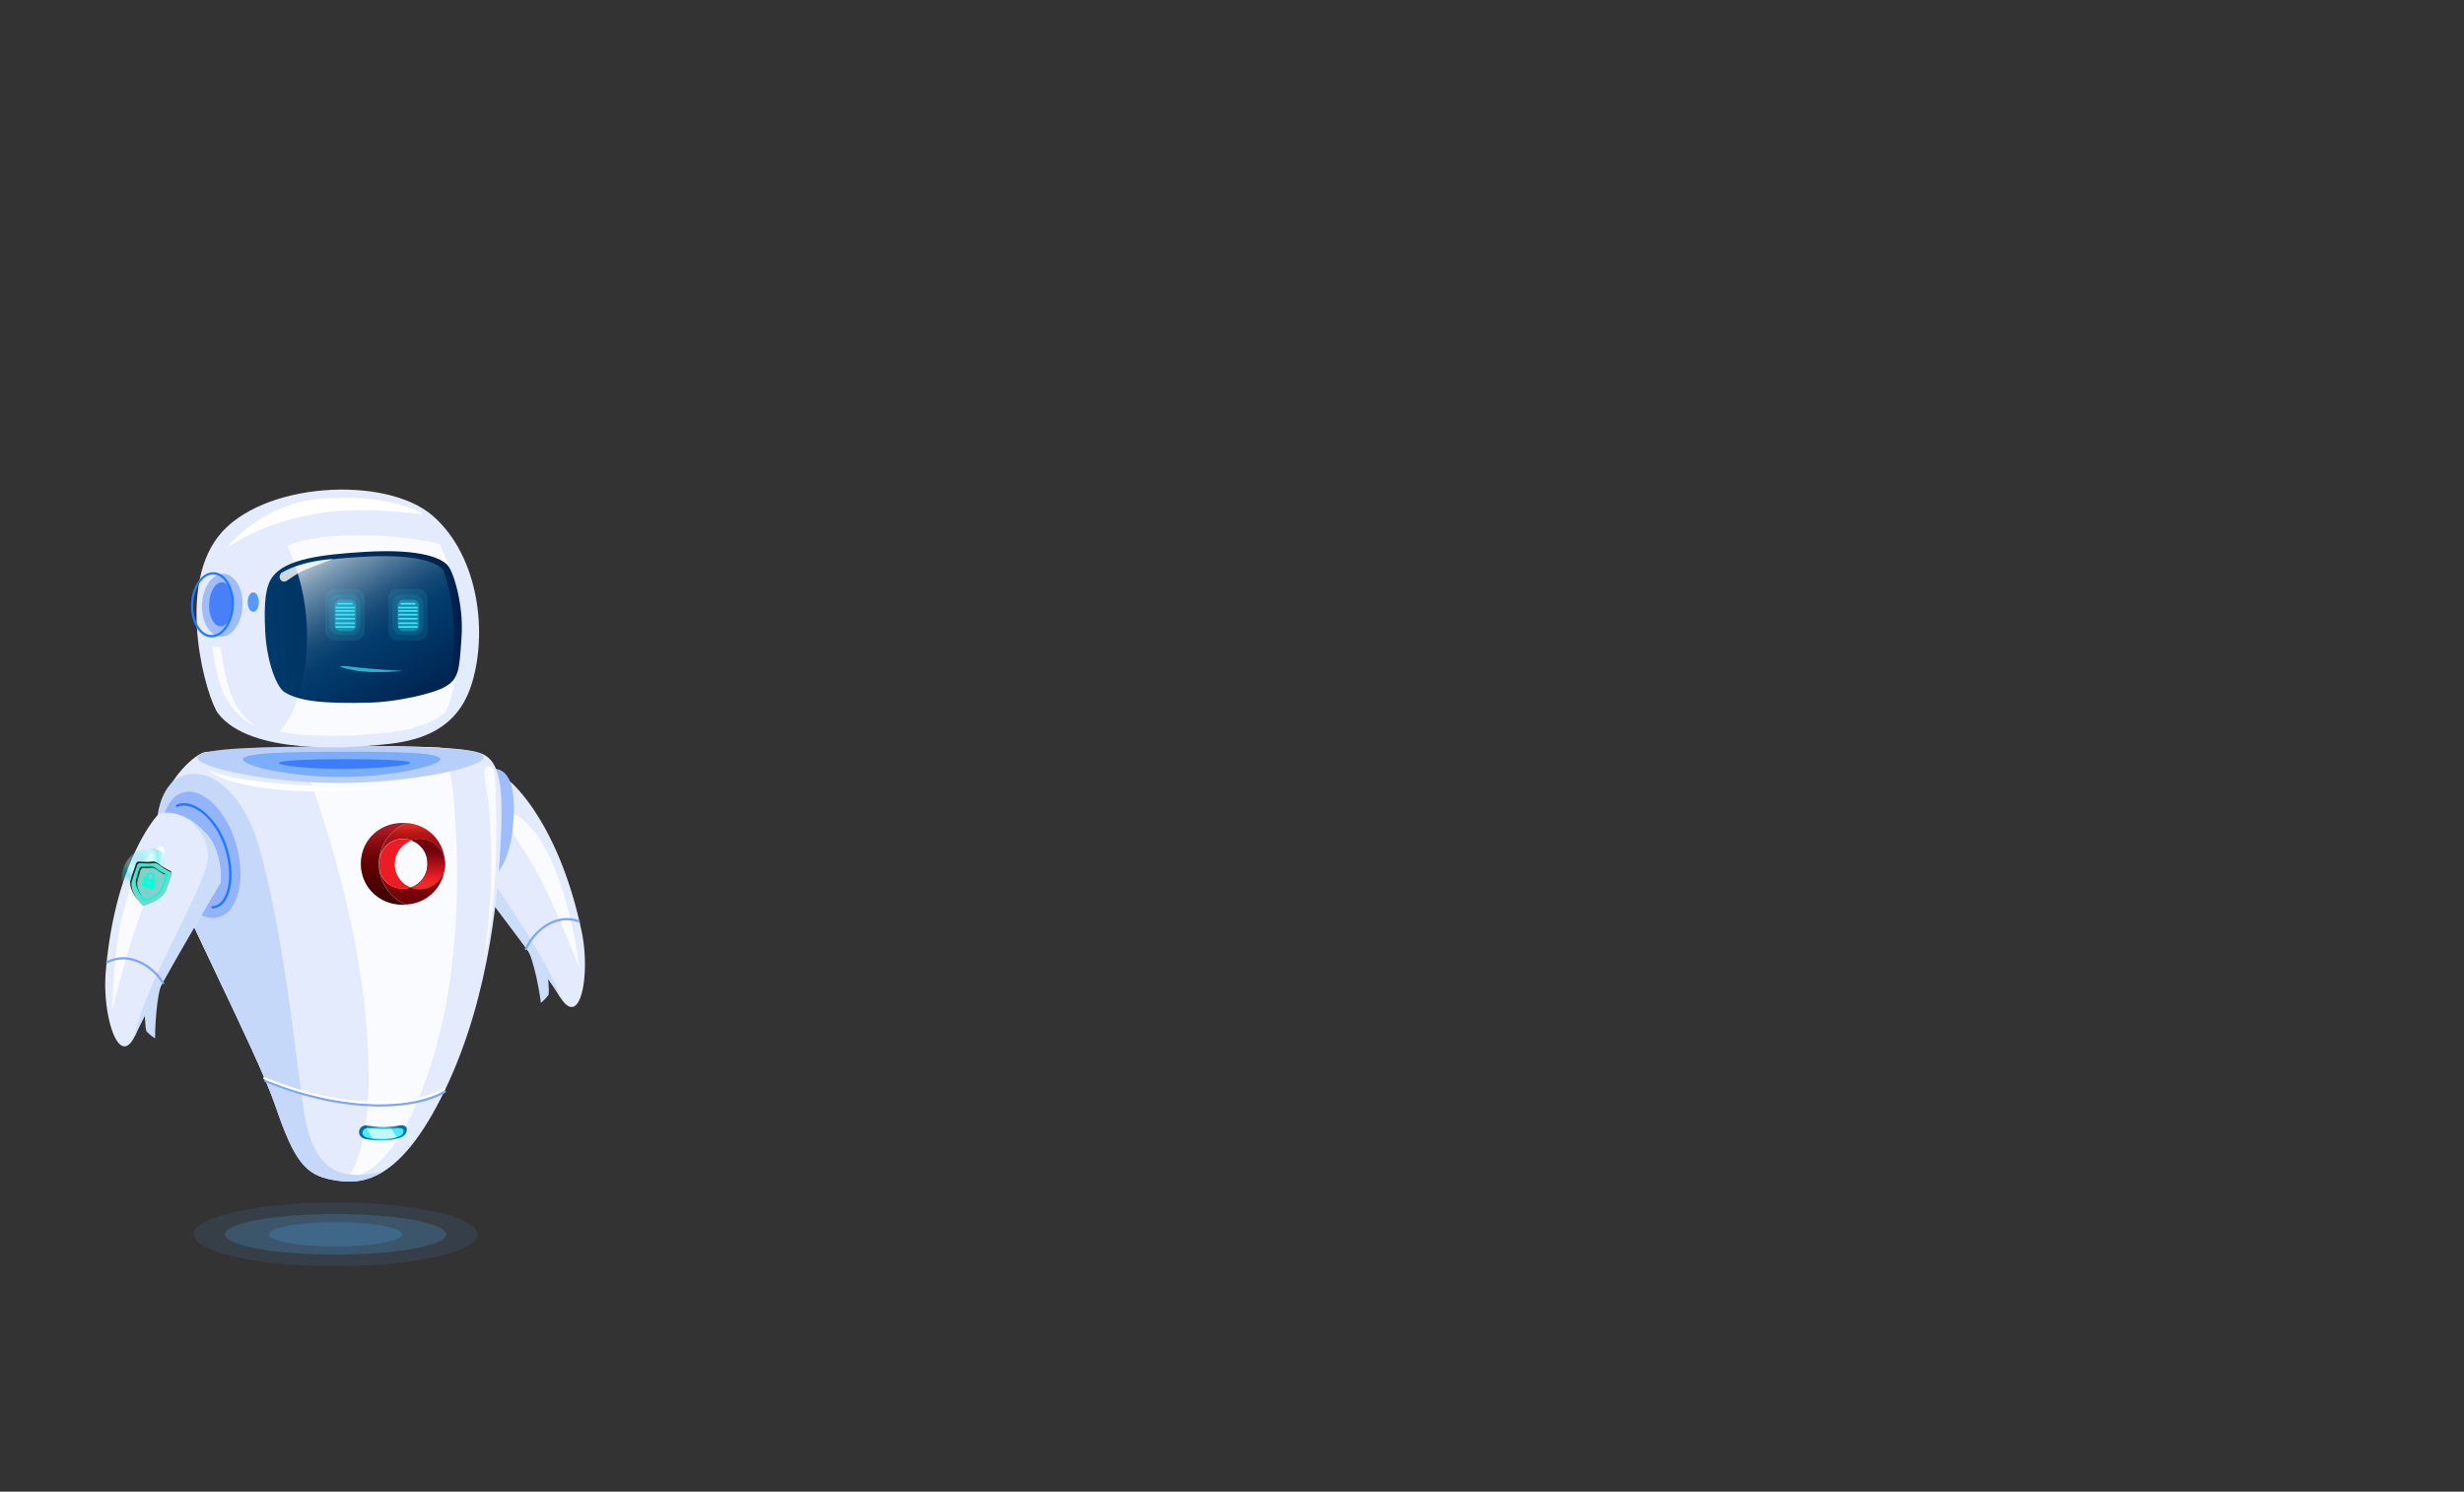 <svg xmlns="http://www.w3.org/2000/svg" xmlns:xlink="http://www.w3.org/1999/xlink" width="1024" height="620" viewBox="0 0 1024 620">
  <rect x="0" y="0" width="1024" height="620" fill="#333333" stroke="none"/>
  <defs>
    <style>
      .cls-1 {
        isolation: isolate;
      }

      .cls-2 {
        fill: none;
      }

      .cls-3, .cls-4 {
        fill: #51b2fb;
      }

      .cls-3, .cls-32 {
        opacity: 0.1;
      }

      .cls-4 {
        opacity: 0.2;
      }

      .cls-5 {
        fill: #e3ebfc;
      }

      .cls-6 {
        fill: #ccddfa;
      }

      .cls-7 {
        fill: #fafbff;
      }

      .cls-8 {
        fill: #80a7f6;
      }

      .cls-9 {
        fill: #9fbcfb;
      }

      .cls-10 {
        fill: #b8d0f9;
      }

      .cls-11, .cls-29, .cls-31 {
        fill: #207bff;
      }

      .cls-11, .cls-37 {
        opacity: 0.4;
      }

      .cls-12 {
        fill: #004bff;
        opacity: 0.5;
        mix-blend-mode: multiply;
      }

      .cls-13 {
        fill: #c5d8fa;
      }

      .cls-14 {
        fill: url(#_ÂÁ_Ï_ÌÌ_È_ËÂÌÚ_30);
      }

      .cls-15 {
        fill: #4aebff;
      }

      .cls-16, .cls-30 {
        fill: #fff;
      }

      .cls-17 {
        fill: #bef9ff;
      }

      .cls-18 {
        fill: url(#linear-gradient);
      }

      .cls-19 {
        fill: #ec1c24;
      }

      .cls-20 {
        fill: url(#linear-gradient-2);
      }

      .cls-21 {
        fill: url(#linear-gradient-3);
      }

      .cls-22 {
        fill: url(#linear-gradient-4);
      }

      .cls-23 {
        fill: url(#linear-gradient-5);
      }

      .cls-24 {
        fill: url(#linear-gradient-6);
      }

      .cls-25 {
        fill: url(#linear-gradient-7);
      }

      .cls-26 {
        fill: url(#_ÂÁ_Ï_ÌÌ_È_ËÂÌÚ_14);
      }

      .cls-27 {
        fill: url(#_ÂÁ_Ï_ÌÌ_È_ËÂÌÚ_18);
      }

      .cls-28 {
        fill: #4880f8;
      }

      .cls-30 {
        opacity: 0.8;
      }

      .cls-31 {
        opacity: 0.72;
      }

      .cls-32, .cls-33, .cls-34, .cls-35 {
        fill: #3ae6fb;
      }

      .cls-33 {
        opacity: 0.3;
      }

      .cls-35 {
        opacity: 0.7;
      }

      .cls-36 {
        fill: #93b4fb;
      }

      .cls-37 {
        mix-blend-mode: lighten;
        fill: url(#radial-gradient);
      }

      .cls-38 {
        fill: #00ffda;
      }

      .cls-39 {
        fill: #7fd1ca;
      }

      .cls-40 {
        fill: #1e1e1e;
      }
    </style>
    <radialGradient id="_ÂÁ_Ï_ÌÌ_È_ËÂÌÚ_30" data-name="¡ÂÁ˚ÏˇÌÌ˚È „‡‰ËÂÌÚ 30" cx="4443.14" cy="470.34" r="7.35" gradientTransform="translate(-4284.51)" gradientUnits="userSpaceOnUse">
      <stop offset="0" stop-color="#4aebff"/>
      <stop offset="1" stop-color="#00709e"/>
    </radialGradient>
    <linearGradient id="linear-gradient" x1="125.51" y1="341.98" x2="125.51" y2="382.5" gradientTransform="translate(45.19)" gradientUnits="userSpaceOnUse">
      <stop offset="0.02" stop-color="#dd2a21"/>
      <stop offset="0.06" stop-color="#c8201b"/>
      <stop offset="0.1" stop-color="#b71717"/>
      <stop offset="0.15" stop-color="#ac1113"/>
      <stop offset="0.22" stop-color="#a50e12"/>
      <stop offset="0.43" stop-color="#a30d11"/>
      <stop offset="0.79" stop-color="#6b0006"/>
    </linearGradient>
    <linearGradient id="linear-gradient-2" x1="113.74" y1="343.79" x2="113.74" y2="372.87" gradientTransform="translate(45.19)" gradientUnits="userSpaceOnUse">
      <stop offset="0" stop-color="#ad1a27"/>
      <stop offset="0.08" stop-color="#9e151f"/>
      <stop offset="0.28" stop-color="#7d090e"/>
      <stop offset="0.44" stop-color="#680304"/>
      <stop offset="0.56" stop-color="#610000"/>
      <stop offset="0.73" stop-color="#520000"/>
      <stop offset="1" stop-color="#3f0000"/>
    </linearGradient>
    <linearGradient id="linear-gradient-3" x1="812.55" y1="358.76" x2="831.56" y2="358.76" gradientTransform="matrix(-1, 0, 0, 1, 1015.73, 0)" gradientUnits="userSpaceOnUse">
      <stop offset="0" stop-color="#be1349"/>
      <stop offset="0.24" stop-color="#be124e"/>
      <stop offset="0.25" stop-color="#be124e"/>
      <stop offset="1" stop-color="#7a0025"/>
    </linearGradient>
    <linearGradient id="linear-gradient-4" x1="806.48" y1="368.43" x2="831.64" y2="368.43" gradientTransform="matrix(-1, 0, 0, 1, 1015.73, 0)" gradientUnits="userSpaceOnUse">
      <stop offset="0" stop-color="#282881"/>
      <stop offset="0.27" stop-color="#26257d"/>
      <stop offset="0.55" stop-color="#1f1b70"/>
      <stop offset="0.84" stop-color="#150c5b"/>
      <stop offset="1" stop-color="#0d004c"/>
    </linearGradient>
    <linearGradient id="linear-gradient-5" x1="812.43" y1="368.43" x2="831.56" y2="368.43" xlink:href="#linear-gradient-3"/>
    <linearGradient id="linear-gradient-6" x1="816.31" y1="358.68" x2="840.34" y2="358.68" xlink:href="#linear-gradient-4"/>
    <linearGradient id="linear-gradient-7" x1="132.09" y1="367.46" x2="132.09" y2="353.7" gradientTransform="translate(45.19)" gradientUnits="userSpaceOnUse">
      <stop offset="0" stop-color="#ed2d24"/>
      <stop offset="0.12" stop-color="#ed2824"/>
      <stop offset="0.25" stop-color="#ec1c24"/>
      <stop offset="1" stop-color="#74020d"/>
    </linearGradient>
    <linearGradient id="_ÂÁ_Ï_ÌÌ_È_ËÂÌÚ_14" data-name="¡ÂÁ˚ÏˇÌÌ˚È „‡‰ËÂÌÚ 14" x1="4386.91" y1="469.29" x2="4468.69" y2="469.29" gradientTransform="translate(-4295.07 14.34) rotate(-2.88)" gradientUnits="userSpaceOnUse">
      <stop offset="0" stop-color="#003a6b"/>
      <stop offset="1" stop-color="#00204c"/>
    </linearGradient>
    <linearGradient id="_ÂÁ_Ï_ÌÌ_È_ËÂÌÚ_18" data-name="¡ÂÁ˚ÏˇÌÌ˚È „‡‰ËÂÌÚ 18" x1="4416.96" y1="226.18" x2="4458.4" y2="295.99" gradientTransform="translate(-4284.51)" gradientUnits="userSpaceOnUse">
      <stop offset="0" stop-color="#cbd7e1"/>
      <stop offset="0.05" stop-color="#aec0d0"/>
      <stop offset="0.15" stop-color="#7998b2"/>
      <stop offset="0.26" stop-color="#4e7698"/>
      <stop offset="0.35" stop-color="#2c5c85"/>
      <stop offset="0.44" stop-color="#144976"/>
      <stop offset="0.53" stop-color="#053e6e"/>
      <stop offset="0.6" stop-color="#003a6b"/>
      <stop offset="1" stop-color="#00204c"/>
    </linearGradient>
    <radialGradient id="radial-gradient" cx="2939.18" cy="462.75" r="15.56" gradientTransform="matrix(0.74, 0.02, -0.03, 0.82, -2103.65, -82.03)" gradientUnits="userSpaceOnUse">
      <stop offset="0" stop-color="#00ddde" stop-opacity="0.52"/>
      <stop offset="0.09" stop-color="#2de6e7" stop-opacity="0.65"/>
      <stop offset="0.2" stop-color="#63f1f1" stop-opacity="0.8"/>
      <stop offset="0.3" stop-color="#8af8f9" stop-opacity="0.91"/>
      <stop offset="0.38" stop-color="#a2fdfd" stop-opacity="0.98"/>
      <stop offset="0.43" stop-color="#abffff"/>
      <stop offset="0.46" stop-color="#9ffcfd"/>
      <stop offset="0.51" stop-color="#7ff6f6"/>
      <stop offset="0.58" stop-color="#4aebeb"/>
      <stop offset="0.66" stop-color="#03dcdd"/>
      <stop offset="0.66" stop-color="#00dbdc"/>
      <stop offset="0.69" stop-color="#08dcdd" stop-opacity="0.97"/>
      <stop offset="0.74" stop-color="#1fdfe0" stop-opacity="0.88"/>
      <stop offset="0.8" stop-color="#44e5e5" stop-opacity="0.73"/>
      <stop offset="0.87" stop-color="#78eced" stop-opacity="0.53"/>
      <stop offset="0.94" stop-color="#baf5f6" stop-opacity="0.27"/>
      <stop offset="1" stop-color="#fff" stop-opacity="0"/>
    </radialGradient>
  </defs>
  <title>robot</title>
  <g class="cls-1">
    <g id="Robot">
      <g id="fondo">
        <rect class="cls-2" width="1024" height="620"/>
      </g>
      <g id="sombra">
        <g>
          <ellipse class="cls-3" cx="139.44" cy="513.04" rx="58.94" ry="13.23"/>
          <ellipse class="cls-4" cx="139.44" cy="513.04" rx="45.91" ry="8.42"/>
          <path class="cls-4" d="M166.58,512.54c0,2.8-12.37,5.07-27.64,5.07s-27.64-2.27-27.64-5.07,12.37-5.07,27.64-5.07S166.58,509.74,166.58,512.54Z" transform="translate(0.5 0.5)"/>
        </g>
      </g>
      <g id="brazoIzquierdo">
        <g>
          <g>
            <path class="cls-5" d="M241.25,386.79c-8.61-41-25.32-58.41-29.24-62a3.43,3.43,0,0,0-2.1-.91c-2.91-.19-10.42.57-17.79,11.46-5.1,7.52-3.33,19.68-2.87,20.27,4.79,6.13,34.86,44.8,42.85,58C240.78,428,244.93,404.28,241.25,386.79Z" transform="translate(0.5 0.5)"/>
            <path class="cls-6" d="M192.07,335.34a33.87,33.87,0,0,1,7-7.77c-.79,1-1.59,2-2.39,3.2-6.42,9.49-3.34,15.92-1.08,20.31,8.09,15.76,31.06,44.95,37,63.37-.17-.25-.34-.52-.51-.8-8-13.24-38.06-51.9-42.84-58C188.75,355,187,342.87,192.07,335.34Z" transform="translate(0.5 0.5)"/>
            <path class="cls-7" d="M215.51,339.15c19.26,13.87,24.88,63.21,24.88,63.21s-12.75-34-22.43-48.13S208.93,334.41,215.51,339.15Z" transform="translate(0.5 0.5)"/>
            <path class="cls-6" d="M227.29,405.67c.1,2.87.46,5.25.22,7.12-.08.65-3.23,3.8-3.26,3.47-.24-3-2.92-18.46-5.78-22.39C217.46,392.48,227.18,402.8,227.29,405.67Z" transform="translate(0.5 0.5)"/>
            <path class="cls-8" d="M218.13,394.36a.47.47,0,0,0,.38-.27c3.62-7.84,12.33-14.45,21.34-11.23a.48.48,0,1,0,.32-.9c-9.54-3.4-18.73,3.5-22.53,11.73a.49.49,0,0,0,.24.64A.43.43,0,0,0,218.13,394.36Z" transform="translate(0.5 0.5)"/>
          </g>
          <path class="cls-9" d="M212.69,343c-1.11,12.79-6.47,22.77-12,22.29s-9.05-11.23-7.94-24,6.45-22.58,12-22.29C212.7,319.36,213.8,330.17,212.69,343Z" transform="translate(0.5 0.5)"/>
        </g>
      </g>
      <g id="torso">
        <g>
          <path class="cls-5" d="M85.64,312c-5.71-.37-25.83,19.82-19.78,39.41s40.36,85,48.13,107.85,12.42,28.52,23.47,30.6,27.74,2.84,47.09-37.57S206.88,366.51,207.76,345s-1.38-30.12-8.92-32.58C181.27,306.64,85.64,312,85.64,312Z" transform="translate(0.5 0.5)"/>
          <path class="cls-7" d="M176.74,447.54c15-42.5,13.2-88.19,11.81-109.84-.93-14.39-2.63-22.88-5.94-27.44-16-.9-39.33-.51-59.12.13,10.58,27.9,26.22,74.9,28.82,123.31,1.74,32.3-2.72,48.08-8.9,56.16C153.49,487.85,165.58,479.17,176.74,447.54Z" transform="translate(0.5 0.5)"/>
          <path class="cls-10" d="M200.52,314.17c0,4.19-29.59,10.69-59.45,10.74s-59.49-6.35-59.49-10.54,29.6-4.57,59.46-4.62S200.51,310,200.52,314.17Z" transform="translate(0.5 0.5)"/>
          <path class="cls-11" d="M182.47,315c0,2.89-20.39,7.39-41,7.43s-41-4.4-41-7.3,20.4-3.16,41-3.19S182.46,312.13,182.47,315Z" transform="translate(0.5 0.5)"/>
          <path class="cls-12" d="M170,316.53c0,1.11-14.06,2.51-27.76,2.54s-26.82-1.34-26.83-2.45,13.12-1.55,26.82-1.57S170,315.42,170,316.53Z" transform="translate(0.5 0.5)"/>
          <path class="cls-13" d="M126.28,464c-3.18-17.13-7.91-73.15-19.17-112.68-5.64-19.82-18.93-33.8-31.79-29.37-9.13,3.15-12.73,18.88-9.46,29.47,6.06,19.59,40.36,85,48.13,107.85s12.42,28.52,23.47,30.6c5.69,1.07,12.88,1.77,21.15-3.3C147.42,488.33,131.53,492.37,126.28,464Z" transform="translate(0.5 0.5)"/>
          <path class="cls-14" d="M165.8,472.35a20.44,20.44,0,0,1-6.8,1.12,31.47,31.47,0,0,1-7.62-.56c-1.42-.36-2.66-1.27-2.65-2.83h0a2.75,2.75,0,0,1,2.66-2.82s5.86.65,7.28.64a52,52,0,0,0,7.4-.69c1.46,0,2.83.43,2.39,2.53C168.26,470.71,167.58,471.68,165.8,472.35Z" transform="translate(0.5 0.5)"/>
          <path class="cls-15" d="M164.86,472a20.68,20.68,0,0,1-5.88.8,32.17,32.17,0,0,1-6.58-.4c-1.23-.25-2.3-.91-2.3-2h0a2.19,2.19,0,0,1,2.31-2s5.06.47,6.29.46a54.13,54.13,0,0,0,6.39-.49c1.27,0,2.46.31,2.07,1.8C167,470.87,166.4,471.56,164.86,472Z" transform="translate(0.5 0.5)"/>
          <path class="cls-8" d="M157.35,459.42c-13.45,0-29.95-2.91-47.74-10.22a.49.49,0,0,1-.26-.63.47.47,0,0,1,.62-.25c33.16,13.62,61.68,11.89,74.15,4.52a.48.48,0,0,1,.66.17.48.48,0,0,1-.17.65C178.68,457.17,169.19,459.42,157.35,459.42Z" transform="translate(0.5 0.5)"/>
          <path class="cls-16" d="M157,458.36c-13.45,0-29.95-2.92-47.74-10.23a.48.48,0,1,1,.36-.88c33.16,13.63,61.68,11.9,74.15,4.52a.49.49,0,0,1,.66.17.48.48,0,0,1-.17.65C178.33,456.1,168.84,458.36,157,458.36Z" transform="translate(0.5 0.5)"/>
          <path class="cls-7" d="M205.25,323.06c2.54,51.8-4.93,76.32-4.93,76.32s7.14-39.14.56-77C200,317.22,204.85,315,205.25,323.06Z" transform="translate(0.5 0.5)"/>
          <path class="cls-16" d="M86.14,319.44S92,323,113.59,325s49.92,1.62,49.92,1.62-26.15,3.46-50,.89S86.14,319.44,86.14,319.44Z" transform="translate(0.5 0.5)"/>
          <path class="cls-17" d="M162.15,468.69c-1,.09-2.25.16-3.45.17s-6.29-.46-6.29-.46a2.63,2.63,0,0,0-.49.05l2.33,4.24a44,44,0,0,0,4.73.14,21.65,21.65,0,0,0,5.48-.69Z" transform="translate(0.5 0.5)"/>
          <g>
            <path class="cls-18" d="M157,358.56a18.31,18.31,0,0,1,11.41-17c.69.06,1.38.14,2,.26a16.86,16.86,0,0,1,14,16.05c0,.18,0,.37,0,.55v.21a10.45,10.45,0,0,0-13.85-9.86c1-.36,1-.37-.06,0a10.24,10.24,0,0,0-3.52-.61c-5.83,0-10,4.7-10,10.34v.09c0,5.64,4,10.24,9.87,10.24a10.14,10.14,0,0,0,3.21-.51,10.45,10.45,0,0,0,14.31-9.53,16.68,16.68,0,0,1-13.91,16.4,18.5,18.5,0,0,1-2.13.26A18.29,18.29,0,0,1,157,358.56Z" transform="translate(0.5 0.5)"/>
            <path class="cls-19" d="M163.56,358.68a10.45,10.45,0,0,0,6.57,9.7,10.14,10.14,0,0,1-3.21.51c-5.83,0-9.87-4.6-9.87-10.24v-.09c0-5.64,4.13-10.34,10-10.34a10.24,10.24,0,0,1,3.52.61c1.06-.39,1.1-.38.06,0A10.45,10.45,0,0,0,163.56,358.68Z" transform="translate(0.5 0.5)"/>
            <path class="cls-20" d="M166.92,341.54c.49,0,1,0,1.46.06a18.3,18.3,0,0,0,0,33.91c-.46,0-.92.06-1.39.06-10.15,0-17.53-7.66-17.53-17v-.1C149.48,349.11,156.76,341.54,166.92,341.54Z" transform="translate(0.5 0.5)"/>
            <path class="cls-21" d="M184.44,358.68v0Z" transform="translate(0.5 0.5)"/>
            <path class="cls-22" d="M170.42,368.28c1.09.39,1.07.4,0,0Z" transform="translate(0.5 0.5)"/>
            <path class="cls-23" d="M170.42,368.28c1.09.39,1.07.4,0,0Z" transform="translate(0.5 0.5)"/>
            <path class="cls-24" d="M174,369.12a10.37,10.37,0,0,1-3.87-.74l.29-.1c1.07.4,1.09.39,0,0a10.19,10.19,0,0,0,6.72-9.72v-.1a10,10,0,0,0-6.6-9.63l.05,0a10.45,10.45,0,0,1,13.85,9.86v.18A10.44,10.44,0,0,1,174,369.12Z" transform="translate(0.5 0.5)"/>
            <path class="cls-25" d="M174,369.12a10.37,10.37,0,0,1-3.87-.74l.29-.1c1.07.4,1.09.39,0,0a10.19,10.19,0,0,0,6.72-9.72v-.1a10,10,0,0,0-6.6-9.63l.05,0a10.45,10.45,0,0,1,13.85,9.86v.18A10.44,10.44,0,0,1,174,369.12Z" transform="translate(0.5 0.5)"/>
          </g>
        </g>
      </g>
      <g id="cabeza">
        <g>
          <g>
            <path class="cls-5" d="M90.17,296.08c13.59,17.5,55.19,14.16,66.77,13.06s31.23-3.13,38.3-24.46,3.53-53.89-15.91-70.81-71.48-14.16-89.16,8.65S85.46,290,90.17,296.08Z" transform="translate(0.5 0.5)"/>
            <path class="cls-16" d="M93.76,227.17c.78-.27,16.84-12.76,45.92-15.26,10-.85,25.62,0,35.63,1.39-1-1.05-15.37-9.36-45.05-6.27C123,207.78,106.24,212.31,93.76,227.17Z" transform="translate(0.5 0.5)"/>
            <path class="cls-7" d="M146.64,222c-9.36.15-18.74.82-27.57,4.17l-.21.08c9.17,19.41,9.92,44.69,4.55,62.76a38.19,38.19,0,0,1-7.79,14.66c16.18,2.85,34.28,1.36,41.32.69,7.67-.73,18.85-1.87,27.59-8.72a44.48,44.48,0,0,0,2.54-6.63c5.43-18.31,4.59-44-4.92-63.51A150.71,150.71,0,0,0,146.64,222Z" transform="translate(0.5 0.5)"/>
            <path class="cls-26" d="M112.78,239.23c5.4-7.34,20.11-9.26,38.55-10.36,23.78-1.41,31.82,2.89,34.25,5.64s6.65,16.41,5.74,29.68-1,17.27-6.51,20.57-21.24,6.53-31.43,6.78c-19.31.47-29-.47-35.5-4.26-3.3-1.94-7.5-12.38-8.16-25.26S110,243,112.78,239.23Z" transform="translate(0.5 0.5)"/>
            <path class="cls-27" d="M150.66,230.92c-11.45.67-21.4,1.66-28.4,4.13,6.12,17,6.16,37.15,1.62,52.07-.06.17-.12.33-.17.5,6.12,1.77,14.88,2.19,28.92,1.86,9.78-.23,24.91-3.25,30.15-6.34a9.34,9.34,0,0,0,4.11-4.28,88.87,88.87,0,0,0-3-42.24c-.11-.16-.23-.31-.33-.43C181.2,233.62,173.48,229.6,150.66,230.92Z" transform="translate(0.5 0.5)"/>
            <path class="cls-9" d="M100.28,251.43c-.32,7.21-4.35,12.89-9,12.68s-8.15-6.22-7.83-13.43,4.34-12.89,9-12.68S100.6,244.22,100.28,251.43Z" transform="translate(0.5 0.5)"/>
            <path class="cls-28" d="M96.6,250.89c-.23,5.06-2.69,9.06-5.51,8.94s-4.92-4.33-4.69-9.39,2.69-9.07,5.5-8.94S96.82,245.83,96.6,250.89Z" transform="translate(0.5 0.5)"/>
            <path class="cls-29" d="M96.67,251.27l-.47,0,.47,0a17.73,17.73,0,0,0-2.11-9.6c-1.57-2.68-3.76-4.22-6.18-4.33-4.88-.21-9.16,5.68-9.49,13.14s3.39,13.71,8.29,13.93h.26C92.23,264.42,96.35,258.6,96.67,251.27Zm-8.33-13c2.08.09,4,1.46,5.39,3.85a16.71,16.71,0,0,1,2,9.08c-.31,6.94-4.12,12.4-8.5,12.23s-7.69-6-7.38-12.94,4-12.23,8.28-12.23Z" transform="translate(0.5 0.5)"/>
            <path class="cls-7" d="M87.75,268.15l3.42.12s1.45,14.16,5.53,22.49,9.89,11,9.89,11-8.74-2.83-14-13.62C88.85,280.35,87.75,268.15,87.75,268.15Z" transform="translate(0.5 0.5)"/>
            <path class="cls-30" d="M116,240.32v0a1.81,1.81,0,0,0,2.6.61c1.66-1.14,4.19-2.83,5.64-3.62,2.3-1.25,13.66-5.44,13.66-5.44s-11.39.23-21.05,5.48A2.16,2.16,0,0,0,116,240.32Z" transform="translate(0.5 0.5)"/>
          </g>
          <path class="cls-31" d="M107.07,249.77c0,2.24-1,4-2.33,4s-2.32-1.81-2.32-4,1-4.05,2.32-4.05S107.07,247.54,107.07,249.77Z" transform="translate(0.5 0.5)"/>
        </g>
      </g>
      <g id="ojos">
        <g>
          <rect class="cls-32" x="135.16" y="244.77" width="16.4" height="21.43" rx="3.93"/>
          <rect class="cls-32" x="136.88" y="247.08" width="12.96" height="16.82" rx="3.93"/>
          <rect class="cls-33" x="139.07" y="249.24" width="9" height="13.1" rx="2.44"/>
          <path class="cls-34" d="M146.6,253.79h-7.38a.36.36,0,0,1,0-.72h7.38a.36.36,0,0,1,0,.72Z" transform="translate(0.5 0.5)"/>
          <path class="cls-34" d="M146.6,255.35h-7.38a.36.36,0,0,1,0-.72h7.38a.36.36,0,0,1,0,.72Z" transform="translate(0.5 0.5)"/>
          <path class="cls-34" d="M146.6,257h-7.38a.36.36,0,1,1,0-.72h7.38a.36.36,0,1,1,0,.72Z" transform="translate(0.5 0.5)"/>
          <path class="cls-34" d="M145.66,250.79h-5.5a.36.36,0,1,1,0-.71h5.5a.36.36,0,1,1,0,.71Z" transform="translate(0.5 0.5)"/>
          <path class="cls-34" d="M146.6,252.41h-7.38a.36.36,0,1,1,0-.71h7.38a.36.36,0,1,1,0,.71Z" transform="translate(0.5 0.5)"/>
          <path class="cls-34" d="M146.6,258.89h-7.38a.36.36,0,1,1,0-.72h7.38a.36.36,0,0,1,0,.72Z" transform="translate(0.5 0.5)"/>
          <path class="cls-34" d="M146.6,260.45h-7.38a.36.36,0,1,1,0-.72h7.38a.36.36,0,0,1,0,.72Z" transform="translate(0.5 0.5)"/>
        </g>
        <g>
          <rect class="cls-32" x="161.3" y="244.77" width="16.4" height="21.43" rx="3.93"/>
          <rect class="cls-32" x="163.02" y="247.08" width="12.96" height="16.82" rx="3.93"/>
          <rect class="cls-33" x="165.21" y="249.24" width="9" height="13.1" rx="2.44"/>
          <path class="cls-34" d="M172.74,253.79h-7.38a.36.36,0,0,1,0-.72h7.38a.36.36,0,0,1,0,.72Z" transform="translate(0.5 0.5)"/>
          <path class="cls-34" d="M172.74,255.35h-7.38a.36.36,0,0,1,0-.72h7.38a.36.36,0,0,1,0,.72Z" transform="translate(0.5 0.5)"/>
          <path class="cls-34" d="M172.74,257h-7.38a.36.36,0,0,1,0-.72h7.38a.36.36,0,0,1,0,.72Z" transform="translate(0.5 0.5)"/>
          <path class="cls-34" d="M171.8,250.79h-5.5a.36.36,0,1,1,0-.71h5.5a.36.36,0,1,1,0,.71Z" transform="translate(0.5 0.5)"/>
          <path class="cls-34" d="M172.74,252.41h-7.38a.36.36,0,1,1,0-.71h7.38a.36.36,0,1,1,0,.71Z" transform="translate(0.5 0.5)"/>
          <path class="cls-34" d="M172.74,258.89h-7.38a.36.36,0,0,1,0-.72h7.38a.36.36,0,1,1,0,.72Z" transform="translate(0.5 0.5)"/>
          <path class="cls-34" d="M172.74,260.45h-7.38a.36.36,0,0,1,0-.72h7.38a.36.36,0,1,1,0,.72Z" transform="translate(0.5 0.5)"/>
        </g>
      </g>
      <g id="boca">
        <path class="cls-35" d="M146.28,276.69c7.41.95,20.68,1.68,20.68,1.68s-11.74,1.19-19.4-.13S138.32,275.68,146.28,276.69Z" transform="translate(0.5 0.5)"/>
      </g>
      <g id="brazoDerecho">
        <g>
          <path class="cls-36" d="M97.69,350.58c4.1,14.3.85,27.77-7.26,30.1s-18-7.37-22.12-21.66-.86-27.77,7.25-30.1S93.58,336.29,97.69,350.58Z" transform="translate(0.5 0.5)"/>
          <path class="cls-29" d="M87.83,377.15a.51.51,0,0,1-.53-.48.52.52,0,0,1,.48-.55c2-.12,3.55-1.24,4.77-3.34,3.37-5.79,2.72-16.72-1.51-25.44C86,336.94,77.9,332.78,73.3,334.9a.51.51,0,1,1-.43-.93c5.77-2.67,14.34,3.13,19.1,12.92,4.37,9,5,20.35,1.47,26.41a7,7,0,0,1-5.59,3.85Z" transform="translate(0.5 0.5)"/>
          <g>
            <path class="cls-5" d="M43.41,403.9c3.41-41.7,17.8-61.12,21.23-65.21a3.46,3.46,0,0,1,2-1.17c2.86-.55,10.41-.74,19.09,9.14,6,6.82,5.77,19.1,5.38,19.75-4,6.68-29,48.81-35.22,62.95C49.05,444.73,42,421.72,43.41,403.9Z" transform="translate(0.5 0.5)"/>
            <path class="cls-6" d="M85.75,346.69a34.06,34.06,0,0,0-7.92-6.83c.9.85,1.83,1.8,2.77,2.87,7.57,8.61,5.31,15.38,3.62,20-6,16.65-25.17,48.49-28.72,67.51.14-.28.27-.56.41-.87,6.26-14.13,31.24-56.26,35.22-62.94C91.52,365.8,91.75,353.52,85.75,346.69Z" transform="translate(0.5 0.5)"/>
            <path class="cls-7" d="M63,353.41c-17.38,16.18-16.76,65.83-16.76,65.83S54.61,384,62.43,368.68,68.91,347.89,63,353.41Z" transform="translate(0.5 0.5)"/>
            <path class="cls-6" d="M59.63,420.88c.26,2.87.2,5.27.67,7.1.17.63,3.69,3.36,3.68,3-.14-3,.58-18.68,2.92-22.94C67.73,406.57,59.38,418,59.63,420.88Z" transform="translate(0.5 0.5)"/>
            <path class="cls-8" d="M67.3,408.52a.49.49,0,0,1-.41-.22c-4.58-7.33-14-12.79-22.58-8.47a.48.48,0,0,1-.64-.21.47.47,0,0,1,.21-.64c9-4.58,19,1.12,23.82,8.81a.48.48,0,0,1-.15.66A.47.47,0,0,1,67.3,408.52Z" transform="translate(0.5 0.5)"/>
          </g>
          <g>
            <path class="cls-37" d="M73.06,365.22c-.21,7.07-5.55,12.64-11.91,12.44S49.79,371.58,50,364.52s5.55-12.64,11.92-12.45S73.28,358.15,73.06,365.22Z" transform="translate(0.5 0.5)"/>
            <g>
              <path class="cls-38" d="M53.65,366c-.16,2.38,1.17,4.87,2.54,6.76A24.16,24.16,0,0,0,59,375.91s7.36-1.88,9.38-6.1c.42-.89,2.35-6.42,2.35-6.42s.58-1.33-.51-1.95a33.92,33.92,0,0,1-3.73-2.11A10.6,10.6,0,0,0,64,357.74c-.71-.26-1-.11-2.31,0a38.08,38.08,0,0,1-4.38-.11c-1.3,0-1.45,1.46-1.45,1.46S53.72,365,53.65,366Z" transform="translate(0.5 0.5)"/>
              <path class="cls-39" d="M55.83,359.07S53.72,365,53.65,366c-.31,4.76,5.31,10,5.31,10h0s7.35-1.88,9.37-6.1c.42-.89,2.34-6.42,2.34-6.42s.59-1.34-.5-1.95a33.92,33.92,0,0,1-3.73-2.11A10.27,10.27,0,0,0,64,357.74c-.71-.26-1-.11-2.31,0a38.08,38.08,0,0,1-4.38-.11C56,357.57,55.83,359.07,55.83,359.07Zm1.16-.25,1.08,0a12.55,12.55,0,0,0,3.37,0c2.33-.45,3,.73,4.17,1.54a21,21,0,0,0,2.86,1.66c.33.17.65.33.93.49a.86.86,0,0,1-.05.27.19.19,0,0,0,0,.08c-.74,2.11-2,5.69-2.3,6.29-.88,1.84-3.09,3.19-4.8,4a22.8,22.8,0,0,1-2.84,1.12,24.19,24.19,0,0,1-2-2.38c-1.1-1.54-2.42-4.08-2.29-6.12a44.73,44.73,0,0,1,1.78-6.69A2.49,2.49,0,0,1,57,358.82Z" transform="translate(0.5 0.5)"/>
              <path class="cls-40" d="M53.65,366c-.18,2.76,1.63,5.67,3.2,7.62-1.43-1.92-2.87-4.51-2.71-7,.07-1,2.18-6.89,2.18-6.89s.16-1.49,1.45-1.46a38.08,38.08,0,0,0,4.38.11c1.3-.1,1.61-.24,2.31,0A10.48,10.48,0,0,1,67,360a34.79,34.79,0,0,0,3.72,2.12.33.33,0,0,1,.1.06,1.19,1.19,0,0,0-.59-.7,35.86,35.86,0,0,1-3.73-2.12A10.27,10.27,0,0,0,64,357.74c-.71-.26-1-.12-2.31,0a38,38,0,0,1-4.38-.11c-1.3,0-1.45,1.46-1.45,1.46S53.72,365,53.65,366Z" transform="translate(0.5 0.5)"/>
              <path class="cls-39" d="M61,366.09a.45.45,0,0,0,.11.43l-.09.35a.09.09,0,0,0,.07.11l.27.08a.1.1,0,0,0,.12-.07l.09-.35a.44.44,0,0,0,.31-.32.45.45,0,1,0-.88-.23Z" transform="translate(0.5 0.5)"/>
              <path class="cls-39" d="M61,363.73l-.17.67,2,.54.18-.68a1.05,1.05,0,1,0-2-.53Z" transform="translate(0.5 0.5)"/>
              <path class="cls-39" d="M57.29,360.7S56,365.06,56,365.79c-.27,3.54,3.67,7.61,3.67,7.61h0s5.22-1.46,6.69-4.62c.31-.66,1.74-4.8,1.74-4.8s.42-1-.34-1.45A23.77,23.77,0,0,1,65.08,361a11.82,11.82,0,0,0-1.19-.82,5.21,5.21,0,0,0-.74-.41h0a2.72,2.72,0,0,0-1.53-.12,24,24,0,0,1-3.09,0C57.6,359.62,57.29,360.7,57.29,360.7Zm1.87,3.86a.58.58,0,0,1,.7-.41l.15,0,.18-.67a1.88,1.88,0,1,1,3.63,1l-.18.68.15,0a.57.57,0,0,1,.4.7l-.69,2.64a.57.57,0,0,1-.7.41l-3.93-1a.58.58,0,0,1-.4-.71Z" transform="translate(0.5 0.5)"/>
              <path class="cls-40" d="M56,365.8c-.19,2.53,1.79,5.35,2.91,6.74-1.12-1.51-2.58-3.91-2.41-6.1,0-.75,1.34-5.1,1.34-5.1s.31-1.09,1.22-1.07a24,24,0,0,0,3.08,0,2.78,2.78,0,0,1,1.53.13h0a5.76,5.76,0,0,1,.75.41c.33.2.74.48,1.19.81a19.37,19.37,0,0,0,2.56,1.49.85.85,0,0,0-.43-.6A21.67,21.67,0,0,1,65.08,361a13.41,13.41,0,0,0-1.19-.81,5.21,5.21,0,0,0-.74-.41h0a2.89,2.89,0,0,0-1.53-.13,24.17,24.17,0,0,1-3.09,0c-.91,0-1.22,1.08-1.22,1.08S56,365.05,56,365.8Z" transform="translate(0.5 0.5)"/>
            </g>
          </g>
        </g>
      </g>
    </g>
  </g>
</svg>
